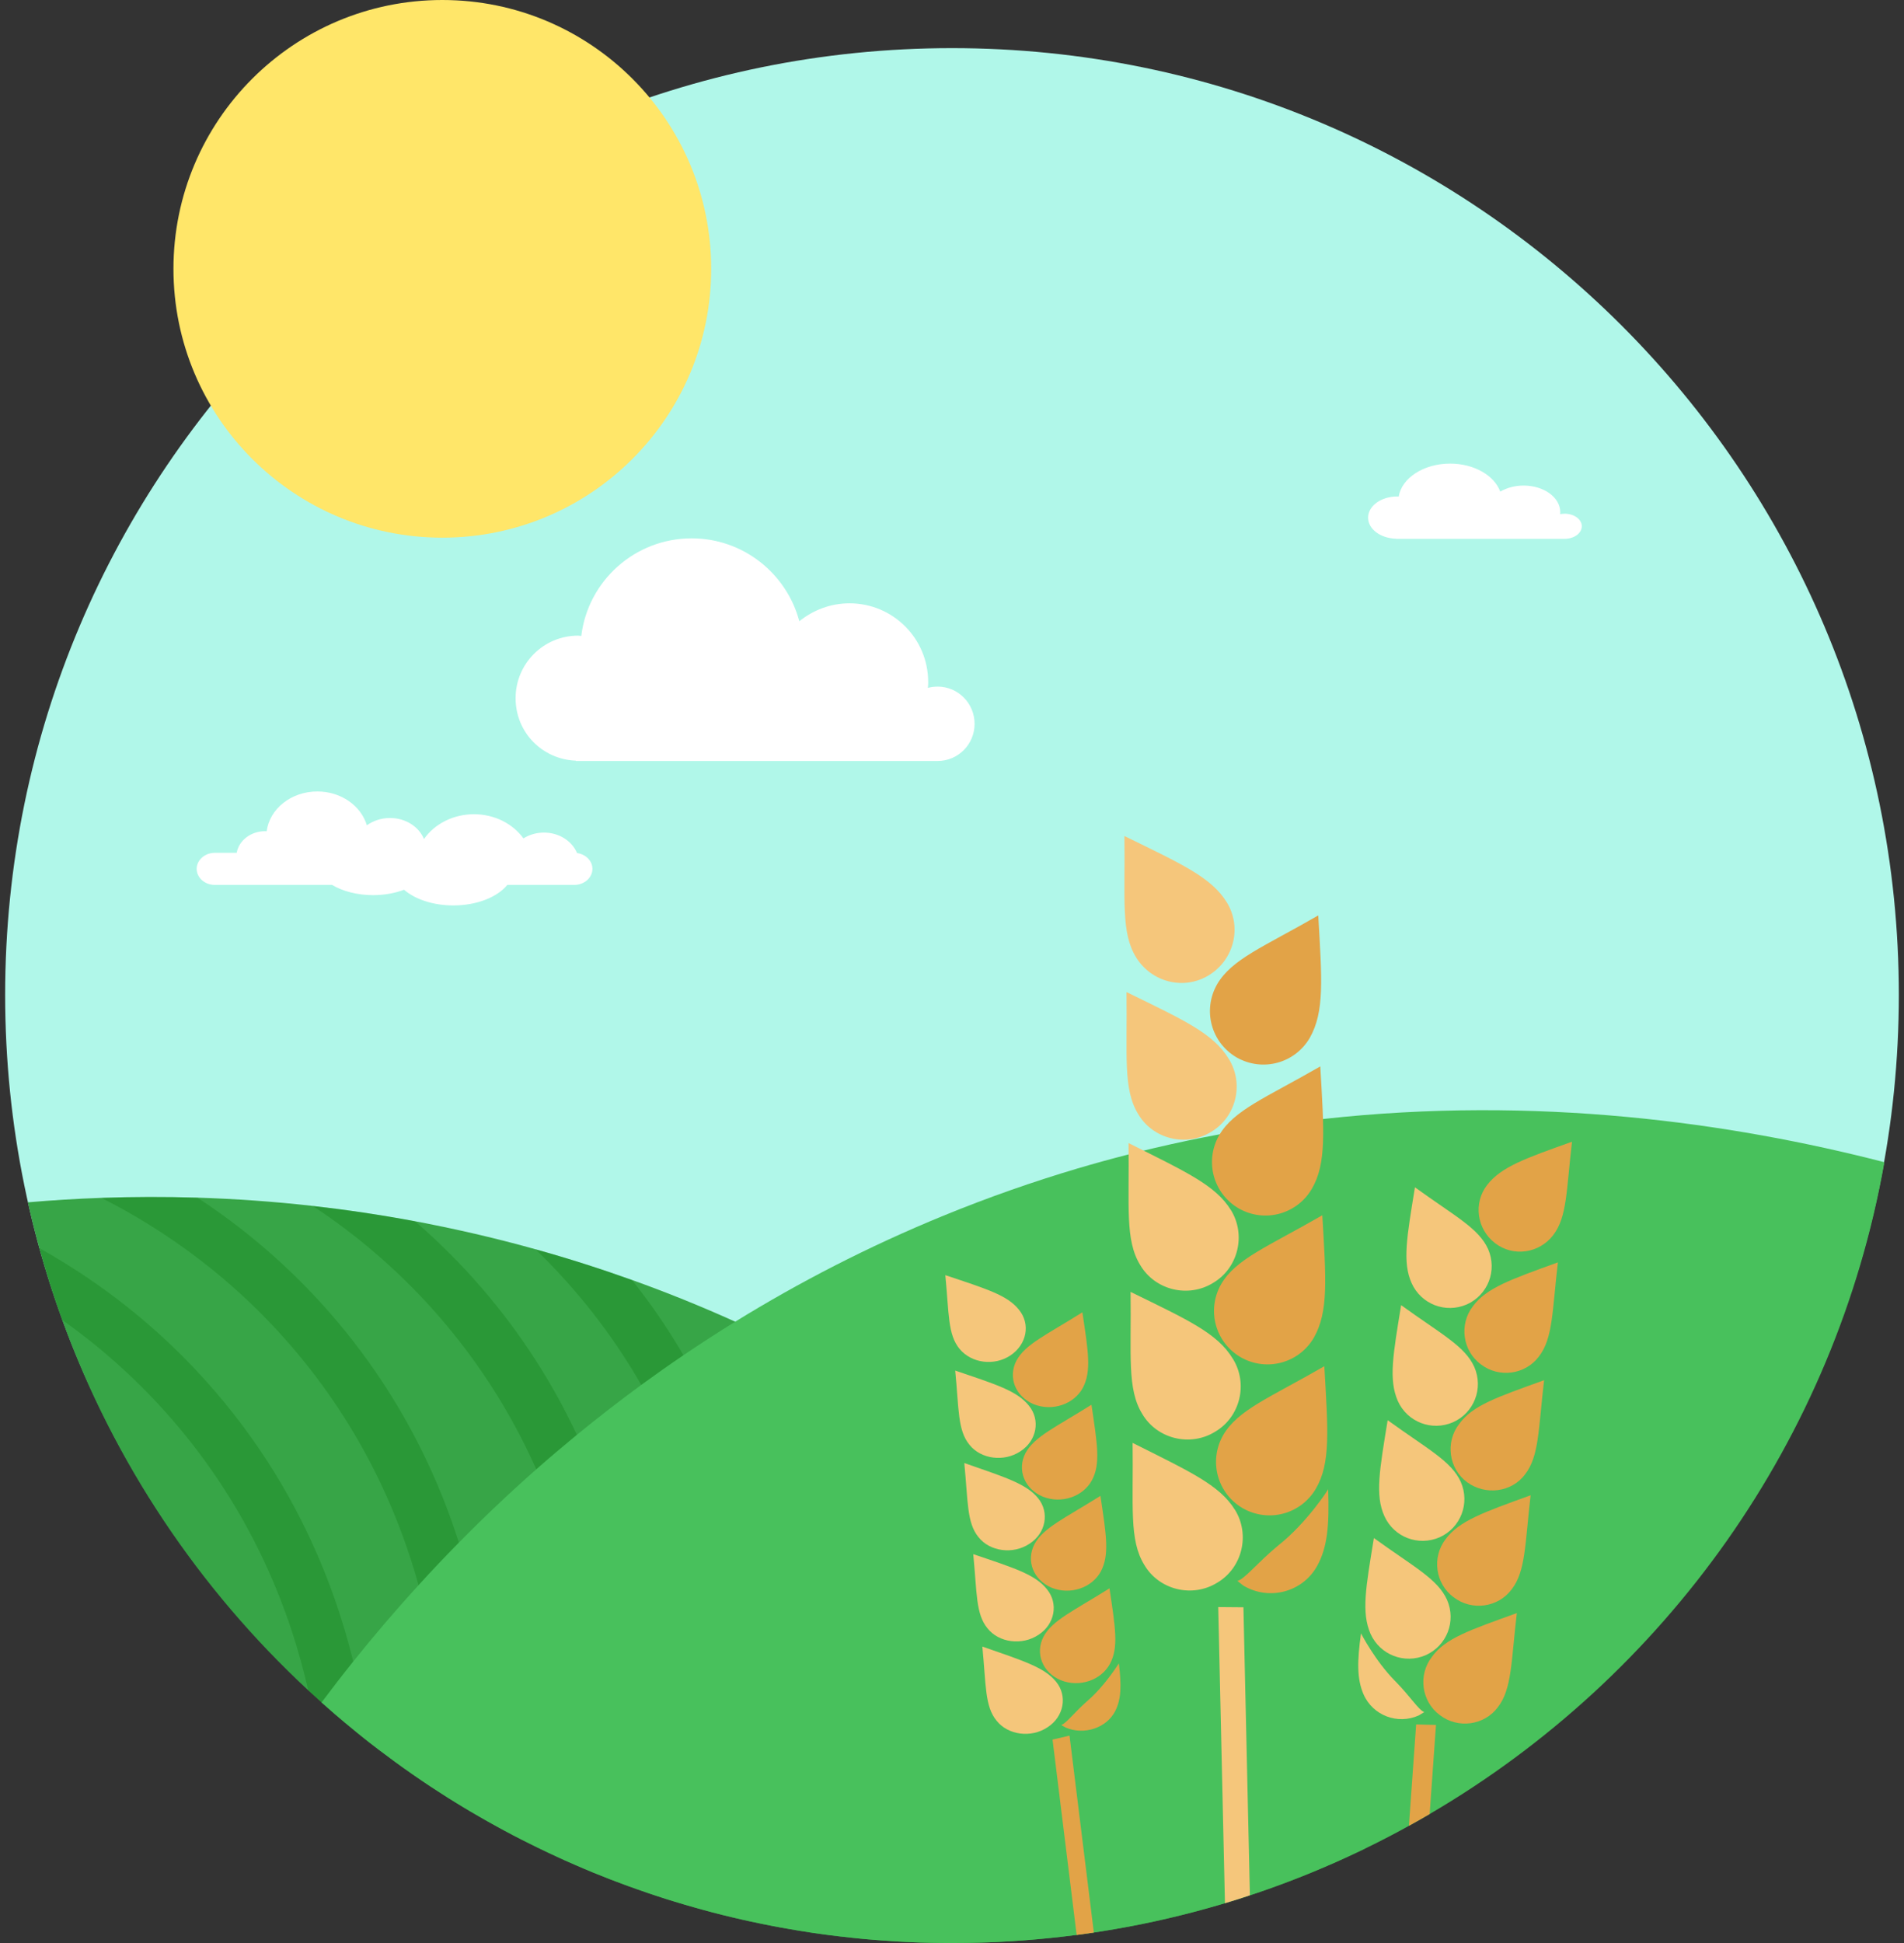<svg width="98" height="100" viewBox="0 0 98 100" fill="none" xmlns="http://www.w3.org/2000/svg">
<rect x="0" y="0" width="98" height="100" fill="#333333" stroke="none"/>
<path d="M94.165 49.291C94.113 49.291 94.065 49.297 94.02 49.31C94.024 49.281 94.024 49.251 94.024 49.221C94.024 48.569 93.496 48.043 92.845 48.043C92.56 48.043 92.298 48.147 92.094 48.312C91.904 47.6 91.255 47.07 90.48 47.07C89.628 47.07 88.924 47.707 88.825 48.533C88.807 48.533 88.793 48.528 88.777 48.528C88.259 48.528 87.84 48.947 87.84 49.466C87.84 49.984 88.241 50.383 88.743 50.403V50.408H94.163C94.472 50.408 94.718 50.158 94.718 49.853C94.718 49.543 94.469 49.294 94.163 49.294L94.165 49.291Z" fill="white"/>
<path d="M94.253 49.291C94.201 49.291 94.153 49.297 94.108 49.31C94.112 49.281 94.112 49.251 94.112 49.221C94.112 48.569 93.585 48.043 92.934 48.043C92.648 48.043 92.387 48.147 92.182 48.312C91.993 47.6 91.343 47.07 90.568 47.07C89.717 47.07 89.012 47.707 88.913 48.533C88.895 48.533 88.881 48.528 88.865 48.528C88.347 48.528 87.928 48.947 87.928 49.466C87.928 49.984 88.33 50.383 88.831 50.403V50.408H94.251C94.56 50.408 94.806 50.158 94.806 49.853C94.806 49.543 94.557 49.294 94.251 49.294L94.253 49.291Z" fill="white"/>
<path d="M94.34 49.291C94.287 49.291 94.24 49.297 94.195 49.31C94.199 49.281 94.199 49.251 94.199 49.221C94.199 48.569 93.671 48.043 93.02 48.043C92.735 48.043 92.473 48.147 92.268 48.312C92.079 47.6 91.43 47.07 90.654 47.07C89.803 47.07 89.099 47.707 88.999 48.533C88.982 48.533 88.968 48.528 88.952 48.528C88.434 48.528 88.014 48.947 88.014 49.466C88.014 49.984 88.416 50.383 88.918 50.403V50.408H94.338C94.647 50.408 94.893 50.158 94.893 49.853C94.893 49.543 94.644 49.294 94.338 49.294L94.34 49.291Z" fill="white"/>
<path d="M94.428 49.291C94.376 49.291 94.329 49.297 94.283 49.31C94.288 49.281 94.288 49.251 94.288 49.221C94.288 48.569 93.76 48.043 93.109 48.043C92.823 48.043 92.562 48.147 92.357 48.312C92.168 47.6 91.518 47.07 90.743 47.07C89.892 47.07 89.187 47.707 89.088 48.533C89.071 48.533 89.056 48.528 89.041 48.528C88.522 48.528 88.103 48.947 88.103 49.466C88.103 49.984 88.505 50.383 89.006 50.403V50.408H94.426C94.735 50.408 94.981 50.158 94.981 49.853C94.981 49.543 94.732 49.294 94.426 49.294L94.428 49.291Z" fill="white"/>
<path d="M94.516 49.291C94.464 49.291 94.417 49.297 94.371 49.31C94.376 49.281 94.376 49.251 94.376 49.221C94.376 48.569 93.848 48.043 93.197 48.043C92.912 48.043 92.65 48.147 92.445 48.312C92.256 47.6 91.607 47.07 90.831 47.07C89.98 47.07 89.275 47.707 89.176 48.533C89.159 48.533 89.145 48.528 89.129 48.528C88.61 48.528 88.191 48.947 88.191 49.466C88.191 49.984 88.593 50.383 89.094 50.403V50.408H94.514C94.823 50.408 95.069 50.158 95.069 49.853C95.069 49.543 94.82 49.294 94.514 49.294L94.516 49.291Z" fill="white"/>
<path d="M94.604 49.291C94.552 49.291 94.505 49.297 94.459 49.31C94.464 49.281 94.464 49.251 94.464 49.221C94.464 48.569 93.936 48.043 93.285 48.043C93 48.043 92.738 48.147 92.533 48.312C92.344 47.6 91.695 47.07 90.919 47.07C90.068 47.07 89.364 47.707 89.264 48.533C89.247 48.533 89.233 48.528 89.217 48.528C88.699 48.528 88.279 48.947 88.279 49.466C88.279 49.984 88.681 50.383 89.182 50.403V50.408H94.603C94.912 50.408 95.158 50.158 95.158 49.853C95.158 49.543 94.909 49.294 94.603 49.294L94.604 49.291Z" fill="white"/>
<path d="M94.692 49.291C94.641 49.291 94.593 49.297 94.547 49.31C94.552 49.281 94.552 49.251 94.552 49.221C94.552 48.569 94.024 48.043 93.373 48.043C93.088 48.043 92.826 48.147 92.621 48.312C92.432 47.6 91.783 47.07 91.007 47.07C90.156 47.07 89.452 47.707 89.353 48.533C89.335 48.533 89.321 48.528 89.305 48.528C88.787 48.528 88.367 48.947 88.367 49.466C88.367 49.984 88.769 50.383 89.271 50.403V50.408H94.691C95 50.408 95.246 50.158 95.246 49.853C95.246 49.543 94.997 49.294 94.691 49.294L94.692 49.291Z" fill="white"/>
<path d="M94.779 49.291C94.727 49.291 94.68 49.297 94.634 49.31C94.639 49.281 94.639 49.251 94.639 49.221C94.639 48.569 94.111 48.043 93.46 48.043C93.175 48.043 92.913 48.147 92.708 48.312C92.519 47.6 91.87 47.07 91.094 47.07C90.243 47.07 89.538 47.707 89.439 48.533C89.422 48.533 89.408 48.528 89.392 48.528C88.873 48.528 88.454 48.947 88.454 49.466C88.454 49.984 88.856 50.383 89.357 50.403V50.408H94.778C95.087 50.408 95.332 50.158 95.332 49.853C95.332 49.543 95.083 49.294 94.778 49.294L94.779 49.291Z" fill="white"/>
<path d="M94.868 49.291C94.816 49.291 94.768 49.297 94.723 49.31C94.727 49.281 94.727 49.251 94.727 49.221C94.727 48.569 94.199 48.043 93.549 48.043C93.263 48.043 93.001 48.147 92.797 48.312C92.608 47.6 91.958 47.07 91.183 47.07C90.332 47.07 89.627 47.707 89.528 48.533C89.51 48.533 89.496 48.528 89.48 48.528C88.962 48.528 88.543 48.947 88.543 49.466C88.543 49.984 88.945 50.383 89.446 50.403V50.408H94.866C95.175 50.408 95.421 50.158 95.421 49.853C95.421 49.543 95.172 49.294 94.866 49.294L94.868 49.291Z" fill="white"/>
<path d="M94.956 49.291C94.904 49.291 94.857 49.297 94.811 49.31C94.816 49.281 94.816 49.251 94.816 49.221C94.816 48.569 94.288 48.043 93.637 48.043C93.351 48.043 93.09 48.147 92.885 48.312C92.696 47.6 92.046 47.07 91.271 47.07C90.42 47.07 89.715 47.707 89.616 48.533C89.599 48.533 89.585 48.528 89.569 48.528C89.05 48.528 88.631 48.947 88.631 49.466C88.631 49.984 89.033 50.383 89.534 50.403V50.408H94.954C95.263 50.408 95.509 50.158 95.509 49.853C95.509 49.543 95.26 49.294 94.954 49.294L94.956 49.291Z" fill="white"/>
<path d="M95.044 49.291C94.992 49.291 94.945 49.297 94.899 49.31C94.904 49.281 94.904 49.251 94.904 49.221C94.904 48.569 94.376 48.043 93.725 48.043C93.44 48.043 93.178 48.147 92.973 48.312C92.784 47.6 92.135 47.07 91.359 47.07C90.508 47.07 89.803 47.707 89.704 48.533C89.687 48.533 89.673 48.528 89.657 48.528C89.138 48.528 88.719 48.947 88.719 49.466C88.719 49.984 89.121 50.383 89.622 50.403V50.408H95.043C95.352 50.408 95.597 50.158 95.597 49.853C95.597 49.543 95.348 49.294 95.043 49.294L95.044 49.291Z" fill="white"/>
<path d="M95.132 49.291C95.08 49.291 95.033 49.297 94.987 49.31C94.992 49.281 94.992 49.251 94.992 49.221C94.992 48.569 94.464 48.043 93.813 48.043C93.528 48.043 93.266 48.147 93.061 48.312C92.872 47.6 92.223 47.07 91.447 47.07C90.596 47.07 89.892 47.707 89.792 48.533C89.775 48.533 89.761 48.528 89.745 48.528C89.226 48.528 88.807 48.947 88.807 49.466C88.807 49.984 89.209 50.383 89.71 50.403V50.408H95.131C95.44 50.408 95.686 50.158 95.686 49.853C95.686 49.543 95.436 49.294 95.131 49.294L95.132 49.291Z" fill="white"/>
<path d="M95.219 49.291C95.167 49.291 95.12 49.297 95.074 49.31C95.079 49.281 95.079 49.251 95.079 49.221C95.079 48.569 94.551 48.043 93.9 48.043C93.614 48.043 93.353 48.147 93.148 48.312C92.959 47.6 92.309 47.07 91.534 47.07C90.683 47.07 89.978 47.707 89.879 48.533C89.862 48.533 89.847 48.528 89.832 48.528C89.313 48.528 88.894 48.947 88.894 49.466C88.894 49.984 89.296 50.383 89.797 50.403V50.408H95.217C95.526 50.408 95.772 50.158 95.772 49.853C95.772 49.543 95.523 49.294 95.217 49.294L95.219 49.291Z" fill="white"/>
<path d="M49 99.929C75.915 99.929 97.734 78.114 97.734 51.203C97.734 24.292 75.915 2.477 49 2.477C22.085 2.477 0.265 24.292 0.265 51.203C0.265 78.114 22.085 99.929 49 99.929Z" fill="#B0F7E9"/>
<path d="M70.239 95.15C70.038 95.246 69.837 95.344 69.633 95.437C69.493 95.503 69.353 95.569 69.211 95.632C68.921 95.766 68.628 95.896 68.335 96.022C68.218 96.074 68.101 96.124 67.983 96.171C67.87 96.222 67.756 96.267 67.643 96.315C67.532 96.36 67.422 96.406 67.312 96.45C67.137 96.523 66.96 96.592 66.785 96.661C66.776 96.666 66.765 96.669 66.757 96.672C66.607 96.731 66.457 96.789 66.308 96.844C66.177 96.895 66.047 96.944 65.917 96.991C65.496 97.148 65.072 97.298 64.645 97.442C64.635 97.446 64.623 97.449 64.613 97.453C64.574 97.465 64.533 97.479 64.492 97.492C64.44 97.511 64.386 97.527 64.334 97.542C64.221 97.582 64.106 97.621 63.991 97.656C63.835 97.708 63.679 97.758 63.521 97.805C63.48 97.818 63.437 97.832 63.396 97.843C63.281 97.878 63.165 97.914 63.05 97.949C62.936 97.984 62.823 98.017 62.709 98.051C62.498 98.113 62.288 98.173 62.076 98.231C62.063 98.236 62.05 98.239 62.041 98.24C61.827 98.299 61.614 98.357 61.398 98.414C61.177 98.471 60.956 98.527 60.736 98.582C59.858 98.8 58.971 98.992 58.075 99.161C58.06 99.164 58.045 99.167 58.03 99.169C57.812 99.208 57.596 99.249 57.379 99.285C57.155 99.325 56.931 99.362 56.707 99.397L56.302 99.459L55.921 99.515C55.752 99.539 55.585 99.563 55.416 99.583C55.386 99.588 55.355 99.591 55.325 99.594C55.111 99.623 54.898 99.648 54.684 99.673C54.654 99.678 54.622 99.681 54.59 99.684C53.761 99.777 52.929 99.853 52.088 99.905C51.809 99.922 51.528 99.936 51.246 99.95C51.229 99.95 51.214 99.952 51.197 99.952C51.054 99.958 50.909 99.963 50.765 99.969C50.647 99.974 50.529 99.977 50.409 99.98C50.236 99.985 50.062 99.99 49.887 99.991C49.799 99.993 49.711 99.994 49.623 99.994C49.419 99.998 49.214 99.999 49.009 99.999C48.655 99.999 48.302 99.996 47.949 99.988C47.821 99.987 47.695 99.983 47.567 99.979C47.499 99.977 47.43 99.975 47.362 99.974C47.271 99.971 47.178 99.968 47.087 99.963C46.953 99.96 46.817 99.953 46.684 99.946C46.519 99.939 46.353 99.93 46.188 99.92C45.937 99.905 45.688 99.89 45.441 99.871C45.32 99.864 45.198 99.853 45.078 99.843C44.941 99.834 44.807 99.821 44.673 99.81C44.541 99.799 44.412 99.786 44.281 99.774C44.128 99.761 43.972 99.744 43.821 99.727C43.63 99.706 43.441 99.687 43.253 99.663C43.08 99.643 42.907 99.623 42.731 99.6C42.601 99.583 42.473 99.567 42.342 99.548C41.929 99.492 41.521 99.432 41.113 99.362C40.971 99.34 40.831 99.317 40.69 99.292C40.52 99.263 40.352 99.233 40.184 99.202C40.016 99.172 39.847 99.14 39.68 99.107C39.511 99.076 39.344 99.043 39.177 99.006C39.01 98.973 38.843 98.939 38.676 98.901C38.347 98.83 38.02 98.757 37.693 98.678C37.358 98.6 37.024 98.516 36.693 98.43C36.529 98.385 36.365 98.343 36.202 98.297C36.039 98.253 35.875 98.209 35.715 98.162C35.551 98.116 35.388 98.07 35.227 98.021C35.065 97.974 34.904 97.927 34.744 97.876C34.583 97.828 34.424 97.777 34.261 97.727C34.1 97.676 33.943 97.624 33.782 97.571C33.621 97.519 33.464 97.465 33.305 97.412C33.145 97.356 32.988 97.301 32.829 97.246C32.512 97.136 32.197 97.021 31.883 96.903C31.725 96.844 31.571 96.784 31.413 96.725C31.103 96.605 30.794 96.482 30.486 96.356C30.483 96.354 30.482 96.354 30.48 96.353C30.327 96.29 30.174 96.225 30.021 96.16C29.878 96.099 29.733 96.037 29.59 95.974C29.412 95.897 29.233 95.818 29.057 95.74L28.652 95.554C28.507 95.487 28.362 95.42 28.215 95.35C28.012 95.256 27.81 95.158 27.608 95.059C27.356 94.937 27.107 94.811 26.858 94.685C26.71 94.61 26.562 94.536 26.415 94.457C26.269 94.38 26.122 94.301 25.976 94.224C25.684 94.066 25.394 93.908 25.105 93.745C24.808 93.577 24.513 93.407 24.22 93.234C24.087 93.155 23.956 93.076 23.826 92.999C23.718 92.934 23.611 92.868 23.507 92.804C23.351 92.709 23.198 92.613 23.044 92.517C22.736 92.323 22.432 92.126 22.13 91.926C21.98 91.825 21.829 91.726 21.679 91.623C21.529 91.521 21.379 91.42 21.231 91.316C20.636 90.902 20.051 90.475 19.474 90.035C19.335 89.929 19.198 89.824 19.061 89.718C19.055 89.712 19.045 89.707 19.039 89.701C19.006 89.676 18.974 89.649 18.94 89.624C18.877 89.573 18.81 89.523 18.747 89.471C18.669 89.409 18.59 89.348 18.514 89.283C18.465 89.247 18.418 89.206 18.37 89.168C18.331 89.137 18.29 89.103 18.251 89.069C18.243 89.064 18.235 89.058 18.227 89.05C18.224 89.047 18.221 89.045 18.218 89.042C18.211 89.037 18.205 89.033 18.199 89.026C18.041 88.899 17.885 88.769 17.729 88.639C17.581 88.514 17.43 88.388 17.283 88.259C17.267 88.248 17.255 88.234 17.239 88.223C17.179 88.171 17.121 88.12 17.062 88.068C16.891 87.92 16.72 87.769 16.55 87.618C16.318 87.411 16.09 87.201 15.86 86.99C10.25 81.782 5.867 75.266 3.2 67.93C2.759 66.718 2.365 65.484 2.021 64.23C1.807 63.453 1.611 62.67 1.436 61.879H1.44C2.672 61.773 3.936 61.694 5.224 61.649C6.83 61.593 8.477 61.586 10.162 61.639C12.093 61.699 14.074 61.836 16.099 62.065C17.825 62.26 19.581 62.52 21.367 62.854C21.726 62.92 22.089 62.991 22.451 63.067C24.204 63.422 25.906 63.833 27.561 64.295C29.267 64.77 30.921 65.3 32.526 65.875H32.528C34.365 66.532 36.135 67.252 37.844 68.023C42.865 70.288 47.342 72.99 51.293 75.877C51.293 75.877 51.294 75.878 51.295 75.879C52.132 76.49 52.945 77.108 53.735 77.734C53.979 77.927 54.22 78.12 54.46 78.315C55.284 78.983 56.083 79.658 56.857 80.335C59.035 82.241 61.007 84.171 62.777 86.056C63.234 86.541 63.677 87.025 64.106 87.502C66.558 90.232 68.58 92.829 70.193 95.087C70.209 95.108 70.221 95.125 70.234 95.145L70.239 95.15Z" fill="#37A547"/>
<g opacity="0.23">
<path d="M18.941 89.627C18.123 88.984 17.326 88.317 16.552 87.624C16.32 87.416 16.09 87.208 15.863 86.995C14.962 83.013 13.083 78.094 9.198 73.458C7.287 71.178 5.23 69.37 3.202 67.936C2.761 66.725 2.368 65.489 2.023 64.235C4.989 65.891 8.162 68.237 11.035 71.567C16.502 77.902 18.346 84.853 18.941 89.628V89.627Z" fill="#006E00"/>
<path d="M25.268 91.144C24.431 90.994 23.596 90.844 22.759 90.695C22.79 88.139 22.614 78.375 15.277 69.618C12.064 65.783 8.436 63.282 5.225 61.653C6.832 61.596 8.479 61.59 10.164 61.642C12.504 63.174 14.898 65.158 17.114 67.726C25.495 77.439 25.362 88.599 25.268 91.144Z" fill="#006E00"/>
<path d="M32.949 89.705C32.112 89.555 31.276 89.405 30.439 89.256C30.472 86.701 30.294 76.936 22.957 68.178C20.777 65.577 18.405 63.588 16.101 62.07C17.825 62.264 19.583 62.524 21.367 62.86C22.533 63.867 23.686 65.005 24.794 66.287C33.175 76.001 33.042 87.16 32.947 89.705H32.949Z" fill="#006E00"/>
<path d="M39.828 88.264C38.992 88.115 38.156 87.965 37.319 87.815C37.352 85.259 37.174 75.495 29.837 66.738C29.098 65.855 28.337 65.044 27.564 64.297C29.27 64.773 30.925 65.302 32.531 65.879C40.046 75.336 39.92 85.809 39.828 88.264Z" fill="#006E00"/>
</g>
<path d="M96.989 59.822C94.461 74.13 85.688 86.284 73.585 93.362C73.232 93.569 72.877 93.772 72.518 93.968C72.455 94.004 72.39 94.04 72.327 94.075C72.04 94.234 71.75 94.387 71.46 94.538C71.057 94.749 70.65 94.953 70.239 95.151C70.038 95.247 69.837 95.345 69.633 95.438C69.493 95.504 69.353 95.57 69.211 95.633C68.921 95.767 68.628 95.896 68.335 96.022C68.218 96.075 68.101 96.125 67.983 96.172C67.87 96.223 67.756 96.268 67.643 96.316C67.532 96.361 67.422 96.407 67.312 96.451C67.137 96.524 66.96 96.593 66.785 96.662C66.776 96.667 66.765 96.67 66.757 96.673C66.607 96.732 66.457 96.79 66.308 96.845C66.177 96.895 66.048 96.944 65.917 96.992C65.496 97.149 65.072 97.299 64.645 97.442C64.635 97.447 64.623 97.45 64.613 97.453C64.574 97.466 64.533 97.48 64.492 97.493C64.44 97.512 64.388 97.527 64.334 97.545C64.221 97.583 64.106 97.622 63.991 97.657C63.863 97.701 63.737 97.74 63.609 97.78C63.579 97.789 63.551 97.799 63.521 97.806C63.48 97.819 63.438 97.833 63.397 97.844C63.282 97.88 63.165 97.917 63.05 97.951C62.936 97.986 62.823 98.019 62.709 98.052C62.498 98.114 62.289 98.174 62.076 98.232C62.063 98.237 62.051 98.24 62.041 98.241C61.827 98.3 61.614 98.358 61.398 98.415C61.177 98.471 60.957 98.528 60.736 98.583C59.858 98.801 58.971 98.993 58.075 99.162C58.06 99.165 58.046 99.168 58.03 99.169C57.812 99.209 57.596 99.25 57.379 99.286C57.155 99.326 56.931 99.363 56.707 99.398L56.302 99.46L55.921 99.516C55.752 99.54 55.585 99.564 55.417 99.584C55.387 99.589 55.355 99.592 55.325 99.595C55.111 99.623 54.898 99.649 54.684 99.674C54.654 99.678 54.622 99.682 54.591 99.685C53.762 99.778 52.929 99.853 52.088 99.905C51.809 99.923 51.528 99.937 51.246 99.951C51.229 99.951 51.215 99.953 51.197 99.953C51.054 99.959 50.909 99.964 50.765 99.97C50.647 99.975 50.529 99.978 50.409 99.981C50.236 99.986 50.062 99.99 49.887 99.992C49.799 99.994 49.711 99.995 49.623 99.995C49.419 99.998 49.214 100 49.01 100C48.655 100 48.302 99.997 47.949 99.989C47.821 99.987 47.695 99.984 47.567 99.98C47.5 99.978 47.43 99.976 47.362 99.975C47.271 99.972 47.178 99.969 47.087 99.964C46.953 99.961 46.817 99.954 46.685 99.946C46.519 99.94 46.354 99.931 46.188 99.921C45.938 99.905 45.688 99.891 45.441 99.872C45.32 99.865 45.198 99.853 45.079 99.844C44.941 99.835 44.807 99.822 44.673 99.811C44.541 99.8 44.412 99.787 44.281 99.775C44.128 99.762 43.972 99.745 43.821 99.727C43.63 99.707 43.441 99.688 43.253 99.664C43.08 99.644 42.907 99.623 42.732 99.601C42.601 99.584 42.473 99.568 42.342 99.549C41.929 99.493 41.521 99.433 41.113 99.363C40.971 99.341 40.831 99.318 40.691 99.292C40.52 99.264 40.352 99.234 40.185 99.203C40.016 99.173 39.847 99.141 39.68 99.108C39.512 99.076 39.344 99.043 39.178 99.007C39.01 98.974 38.843 98.939 38.676 98.902C38.347 98.831 38.021 98.758 37.693 98.679C37.359 98.601 37.025 98.517 36.694 98.43C36.529 98.386 36.366 98.344 36.202 98.298C36.039 98.254 35.875 98.21 35.715 98.162C35.551 98.117 35.388 98.071 35.228 98.022C35.065 97.975 34.905 97.928 34.744 97.877C34.583 97.828 34.424 97.778 34.261 97.728C34.101 97.677 33.943 97.625 33.782 97.572C33.621 97.52 33.464 97.466 33.305 97.412C33.145 97.357 32.988 97.302 32.829 97.247C32.512 97.137 32.197 97.022 31.883 96.903C31.726 96.845 31.571 96.785 31.413 96.725C31.103 96.606 30.794 96.483 30.487 96.357C30.483 96.355 30.482 96.355 30.48 96.353C30.327 96.29 30.174 96.226 30.022 96.161C29.878 96.1 29.733 96.038 29.59 95.975C29.412 95.898 29.233 95.819 29.057 95.74L28.652 95.555C28.507 95.488 28.362 95.421 28.215 95.351C28.012 95.257 27.81 95.159 27.608 95.06C27.356 94.938 27.107 94.812 26.858 94.686C26.71 94.611 26.562 94.536 26.415 94.458C26.269 94.38 26.122 94.302 25.976 94.224C25.684 94.067 25.394 93.909 25.106 93.745C24.808 93.578 24.513 93.408 24.22 93.235C24.087 93.156 23.957 93.077 23.826 93C23.719 92.935 23.611 92.869 23.507 92.805C23.351 92.71 23.198 92.614 23.044 92.518C22.737 92.324 22.433 92.127 22.13 91.927C21.98 91.826 21.829 91.727 21.679 91.624C21.529 91.522 21.38 91.421 21.232 91.317C20.636 90.903 20.051 90.475 19.474 90.036C19.335 89.93 19.198 89.825 19.061 89.719C19.055 89.713 19.045 89.708 19.039 89.702C19.006 89.675 18.973 89.65 18.94 89.623C18.875 89.572 18.811 89.522 18.747 89.472C18.669 89.41 18.59 89.349 18.514 89.284C18.465 89.248 18.418 89.207 18.371 89.169C18.331 89.138 18.29 89.104 18.251 89.07C18.243 89.065 18.235 89.059 18.227 89.051C18.224 89.048 18.221 89.046 18.218 89.043C18.212 89.038 18.205 89.034 18.199 89.027C18.041 88.9 17.885 88.77 17.729 88.639C17.581 88.515 17.43 88.389 17.283 88.26C17.267 88.249 17.255 88.234 17.239 88.224C17.179 88.171 17.121 88.121 17.062 88.069C16.891 87.921 16.721 87.77 16.55 87.618L16.58 87.579C17.081 86.911 17.614 86.219 18.182 85.511C19.192 84.249 20.311 82.93 21.544 81.583C22.201 80.859 22.893 80.128 23.619 79.392C24.85 78.141 26.176 76.879 27.602 75.621C28.277 75.027 28.974 74.435 29.692 73.845C30.75 72.98 31.853 72.121 33.007 71.276C33.711 70.763 34.435 70.251 35.177 69.748C36.041 69.162 36.93 68.587 37.844 68.021C41.089 66.021 44.656 64.165 48.571 62.563C50.887 61.615 53.185 60.814 55.459 60.138C56.34 59.878 57.218 59.636 58.091 59.413C58.276 59.364 58.457 59.32 58.64 59.275C58.719 59.254 58.797 59.235 58.875 59.216C59.061 59.169 59.245 59.127 59.431 59.082C60.552 58.819 61.668 58.584 62.774 58.38C63.154 58.309 63.534 58.241 63.912 58.178C65.321 57.938 66.716 57.746 68.094 57.592C79.116 56.37 89.108 57.782 96.973 59.81C96.978 59.812 96.981 59.812 96.986 59.814L96.989 59.822Z" fill="#48C15C"/>
<path d="M22.767 27.672C30.409 27.672 36.605 21.478 36.605 13.836C36.605 6.195 30.409 0 22.767 0C15.124 0 8.928 6.195 8.928 13.836C8.928 21.478 15.124 27.672 22.767 27.672Z" fill="#FFE669"/>
<path d="M29.7 43.901C29.445 43.288 28.78 42.85 27.998 42.85C27.604 42.85 27.241 42.961 26.942 43.15C26.404 42.401 25.463 41.905 24.393 41.905C23.323 41.905 22.352 42.415 21.822 43.183C21.564 42.548 20.877 42.099 20.07 42.099C19.62 42.099 19.204 42.245 18.883 42.475C18.583 41.474 17.561 40.734 16.334 40.734C14.99 40.734 13.877 41.624 13.724 42.786C13.699 42.786 13.677 42.778 13.647 42.778C12.906 42.778 12.293 43.26 12.183 43.892H11.054C10.543 43.892 10.123 44.264 10.123 44.718C10.123 45.171 10.539 45.543 11.054 45.543H17.089C17.638 45.868 18.385 46.07 19.203 46.07C19.788 46.07 20.335 45.967 20.798 45.792C21.361 46.281 22.287 46.599 23.332 46.599C24.548 46.599 25.601 46.172 26.111 45.543H29.561C30.072 45.543 30.493 45.171 30.493 44.718C30.493 44.305 30.146 43.961 29.697 43.903L29.7 43.901Z" fill="white"/>
<path d="M48.255 35.338C48.077 35.338 47.914 35.36 47.758 35.403C47.774 35.305 47.774 35.202 47.774 35.1C47.774 32.859 45.96 31.05 43.723 31.05C42.746 31.05 41.844 31.406 41.141 31.973C40.494 29.528 38.263 27.707 35.601 27.707C32.679 27.707 30.26 29.895 29.919 32.73C29.859 32.73 29.811 32.714 29.757 32.714C27.974 32.714 26.538 34.156 26.538 35.932C26.538 37.708 27.921 39.081 29.639 39.15V39.166H48.255C49.314 39.166 50.162 38.307 50.162 37.259C50.166 36.195 49.309 35.336 48.255 35.336V35.338Z" fill="white"/>
<path d="M80.531 26.44C80.447 26.44 80.372 26.447 80.299 26.462C80.307 26.428 80.307 26.394 80.307 26.359C80.307 25.601 79.462 24.99 78.42 24.99C77.965 24.99 77.546 25.11 77.218 25.302C76.917 24.474 75.878 23.86 74.638 23.86C73.277 23.86 72.15 24.599 71.991 25.557C71.963 25.557 71.941 25.552 71.915 25.552C71.085 25.552 70.417 26.039 70.417 26.64C70.417 27.24 71.06 27.703 71.86 27.727V27.732H80.529C81.022 27.732 81.416 27.442 81.416 27.087C81.42 26.728 81.019 26.438 80.529 26.438L80.531 26.44Z" fill="white"/>
<path d="M55.735 71.427C55.279 72.271 54.165 72.656 53.205 72.27C52.27 71.88 51.865 70.892 52.318 70.024C52.773 69.179 53.853 68.707 55.711 67.54C56.011 69.546 56.187 70.558 55.735 71.427Z" fill="#E2A347"/>
<path d="M52.955 72.341C53.564 73.082 53.363 74.153 52.52 74.694C51.678 75.256 50.485 75.099 49.898 74.356C49.288 73.616 49.361 72.533 49.165 70.54C51.258 71.249 52.341 71.577 52.955 72.341Z" fill="#F5C67B"/>
<path d="M52.444 67.405C53.054 68.146 52.85 69.195 52.009 69.758C51.167 70.32 49.999 70.161 49.388 69.421C48.778 68.68 48.852 67.621 48.656 65.628C50.775 66.335 51.858 66.663 52.444 67.405Z" fill="#F5C67B"/>
<path d="M56.202 76.184C55.746 77.028 54.632 77.413 53.672 77.027C52.737 76.637 52.332 75.649 52.784 74.781C53.24 73.936 54.32 73.464 56.178 72.297C56.479 74.326 56.656 75.339 56.202 76.184Z" fill="#E2A347"/>
<path d="M53.423 77.098C54.033 77.839 53.831 78.91 52.988 79.451C52.146 80.013 50.953 79.856 50.366 79.114C49.757 78.373 49.829 77.29 49.633 75.297C51.73 76.03 52.813 76.357 53.423 77.098Z" fill="#F5C67B"/>
<path d="M56.663 80.874C56.208 81.718 55.093 82.103 54.134 81.717C53.199 81.327 52.794 80.339 53.246 79.471C53.702 78.626 54.781 78.154 56.64 76.987C56.939 78.993 57.116 80.005 56.663 80.874Z" fill="#E2A347"/>
<path d="M53.883 81.788C54.493 82.529 54.291 83.6 53.448 84.141C52.606 84.703 51.413 84.546 50.827 83.804C50.217 83.063 50.289 81.98 50.094 79.987C52.187 80.696 53.27 81.024 53.883 81.788Z" fill="#F5C67B"/>
<path d="M54.351 86.544C54.961 87.285 54.759 88.356 53.916 88.897C53.074 89.459 51.881 89.302 51.295 88.559C50.685 87.819 50.757 86.736 50.562 84.743C52.658 85.475 53.741 85.803 54.351 86.544Z" fill="#F5C67B"/>
<path d="M57.13 85.632C56.674 86.477 55.56 86.861 54.6 86.475C53.666 86.086 53.26 85.098 53.713 84.229C54.168 83.385 55.248 82.912 57.106 81.746C57.407 83.774 57.584 84.787 57.13 85.632Z" fill="#E2A347"/>
<path d="M55.984 87.527C55.253 88.17 54.893 88.687 54.621 88.782C54.701 88.82 54.785 88.879 54.865 88.917C55.8 89.307 56.942 88.943 57.395 88.074C57.718 87.449 57.724 86.738 57.589 85.608C57.565 85.633 56.881 86.752 55.984 87.527Z" fill="#E2A347"/>
<path d="M67.417 53.412C66.658 54.718 64.998 55.184 63.655 54.425C62.348 53.665 61.882 52.006 62.642 50.663C63.401 49.357 65.022 48.744 67.851 47.114C68.043 50.406 68.177 52.069 67.417 53.412Z" fill="#E2A347"/>
<path d="M63.25 54.503C64.044 55.788 63.623 57.496 62.337 58.254C61.053 59.048 59.344 58.627 58.586 57.342C57.792 56.057 58.026 54.314 57.982 51.059C60.927 52.499 62.454 53.181 63.248 54.503H63.25Z" fill="#F5C67B"/>
<path d="M63.141 46.436C63.936 47.72 63.515 49.392 62.229 50.187C60.944 50.981 59.272 50.56 58.477 49.274C57.683 47.99 57.919 46.283 57.875 43.028C60.82 44.468 62.347 45.15 63.141 46.436Z" fill="#F5C67B"/>
<path d="M67.523 61.181C66.763 62.488 65.103 62.954 63.761 62.195C62.454 61.435 61.987 59.776 62.747 58.433C63.507 57.127 65.127 56.514 67.956 54.884C68.148 58.212 68.282 59.877 67.523 61.181Z" fill="#E2A347"/>
<path d="M63.354 62.274C64.148 63.559 63.727 65.267 62.441 66.025C61.157 66.819 59.448 66.398 58.69 65.112C57.896 63.828 58.131 62.085 58.087 58.83C61.031 60.308 62.558 60.99 63.352 62.274H63.354Z" fill="#F5C67B"/>
<path d="M67.627 68.843C66.867 70.149 65.207 70.615 63.865 69.856C62.558 69.096 62.091 67.437 62.851 66.094C63.611 64.788 65.231 64.175 68.06 62.545C68.253 65.837 68.386 67.5 67.627 68.843Z" fill="#E2A347"/>
<path d="M63.458 69.934C64.252 71.219 63.832 72.927 62.545 73.685C61.261 74.479 59.552 74.058 58.794 72.772C58 71.488 58.235 69.745 58.191 66.489C61.135 67.93 62.662 68.612 63.456 69.934H63.458Z" fill="#F5C67B"/>
<path d="M63.564 77.705C64.358 78.99 63.937 80.698 62.651 81.456C61.367 82.25 59.658 81.829 58.9 80.543C58.105 79.259 58.34 77.516 58.296 74.26C61.24 75.739 62.768 76.421 63.562 77.705H63.564Z" fill="#F5C67B"/>
<path d="M67.731 76.612C66.971 77.919 65.312 78.385 63.969 77.626C62.662 76.866 62.196 75.207 62.955 73.864C63.715 72.558 65.335 71.945 68.164 70.315C68.357 73.643 68.491 75.307 67.731 76.612Z" fill="#E2A347"/>
<path d="M65.808 79.525C64.673 80.465 64.092 81.25 63.687 81.367C63.799 81.439 63.91 81.55 64.024 81.622C65.331 82.382 67.026 81.951 67.786 80.609C68.328 79.64 68.425 78.491 68.362 76.641C68.362 76.677 67.238 78.395 65.81 79.525H65.808Z" fill="#E2A347"/>
<path d="M72.658 66.041C73.144 67.118 74.397 67.614 75.503 67.132C76.579 66.647 77.076 65.394 76.594 64.287C76.108 63.211 74.896 62.603 72.828 61.107C72.414 63.652 72.172 64.963 72.658 66.041Z" fill="#F5C67B"/>
<path d="M75.812 67.226C75.09 68.162 75.281 69.524 76.22 70.217C77.156 70.939 78.518 70.748 79.212 69.809C79.934 68.873 79.889 67.499 80.186 64.97C77.751 65.85 76.505 66.287 75.812 67.226Z" fill="#E2A347"/>
<path d="M76.542 60.989C75.82 61.925 76.014 63.259 76.95 63.98C77.886 64.702 79.22 64.508 79.941 63.572C80.663 62.636 80.616 61.292 80.912 58.761C78.51 59.617 77.264 60.053 76.543 60.988L76.542 60.989Z" fill="#E2A347"/>
<path d="M71.947 72.106C72.433 73.182 73.686 73.678 74.792 73.196C75.869 72.711 76.365 71.458 75.883 70.352C75.397 69.275 74.185 68.667 72.117 67.172C71.703 69.717 71.465 70.999 71.947 72.106Z" fill="#F5C67B"/>
<path d="M75.101 73.291C74.379 74.227 74.57 75.588 75.509 76.282C76.449 76.974 77.807 76.813 78.501 75.874C79.223 74.938 79.178 73.564 79.475 71.034C77.04 71.915 75.798 72.323 75.101 73.291Z" fill="#E2A347"/>
<path d="M71.254 78.027C71.739 79.104 72.992 79.6 74.099 79.118C75.175 78.633 75.671 77.38 75.189 76.273C74.704 75.197 73.492 74.589 71.424 73.093C71.009 75.638 70.768 76.95 71.254 78.027Z" fill="#F5C67B"/>
<path d="M74.409 79.212C73.687 80.148 73.878 81.51 74.817 82.203C75.754 82.925 77.115 82.734 77.809 81.795C78.531 80.859 78.487 79.485 78.783 76.956C76.348 77.837 75.103 78.273 74.409 79.212Z" fill="#E2A347"/>
<path d="M73.698 85.277C72.977 86.213 73.167 87.574 74.107 88.268C75.043 88.99 76.405 88.799 77.098 87.86C77.82 86.924 77.776 85.549 78.072 83.02C75.637 83.901 74.395 84.309 73.698 85.277Z" fill="#E2A347"/>
<path d="M70.544 84.092C71.03 85.168 72.283 85.665 73.389 85.182C74.466 84.697 74.963 83.444 74.48 82.338C73.995 81.262 72.783 80.653 70.715 79.158C70.3 81.703 70.062 82.986 70.544 84.092Z" fill="#F5C67B"/>
<path d="M71.805 86.513C72.612 87.335 73.001 87.993 73.307 88.117C73.214 88.164 73.118 88.24 73.025 88.287C71.949 88.773 70.662 88.302 70.18 87.197C69.837 86.399 69.854 85.498 70.051 84.064C70.051 84.064 70.787 85.49 71.804 86.513H71.805Z" fill="#F5C67B"/>
<path d="M56.301 99.462L55.919 99.519C55.751 99.543 55.584 99.566 55.415 99.587L55.406 99.51L54.175 89.531L55.049 89.326L56.291 99.385L56.299 99.462H56.301Z" fill="#E2A347"/>
<path d="M64.334 97.544C64.221 97.583 64.106 97.623 63.991 97.657C63.863 97.701 63.737 97.741 63.609 97.78C63.422 97.838 63.236 97.895 63.048 97.952L63.047 97.873L62.779 86.059L62.703 82.71L64 82.721L64.107 87.504L64.331 97.465V97.542L64.334 97.544Z" fill="#F5C67B"/>
<path d="M73.911 88.775L73.591 93.279L73.585 93.363C73.232 93.569 72.877 93.772 72.518 93.968L72.524 93.888L72.89 88.75L73.911 88.777V88.775Z" fill="#E2A347"/>
</svg>
